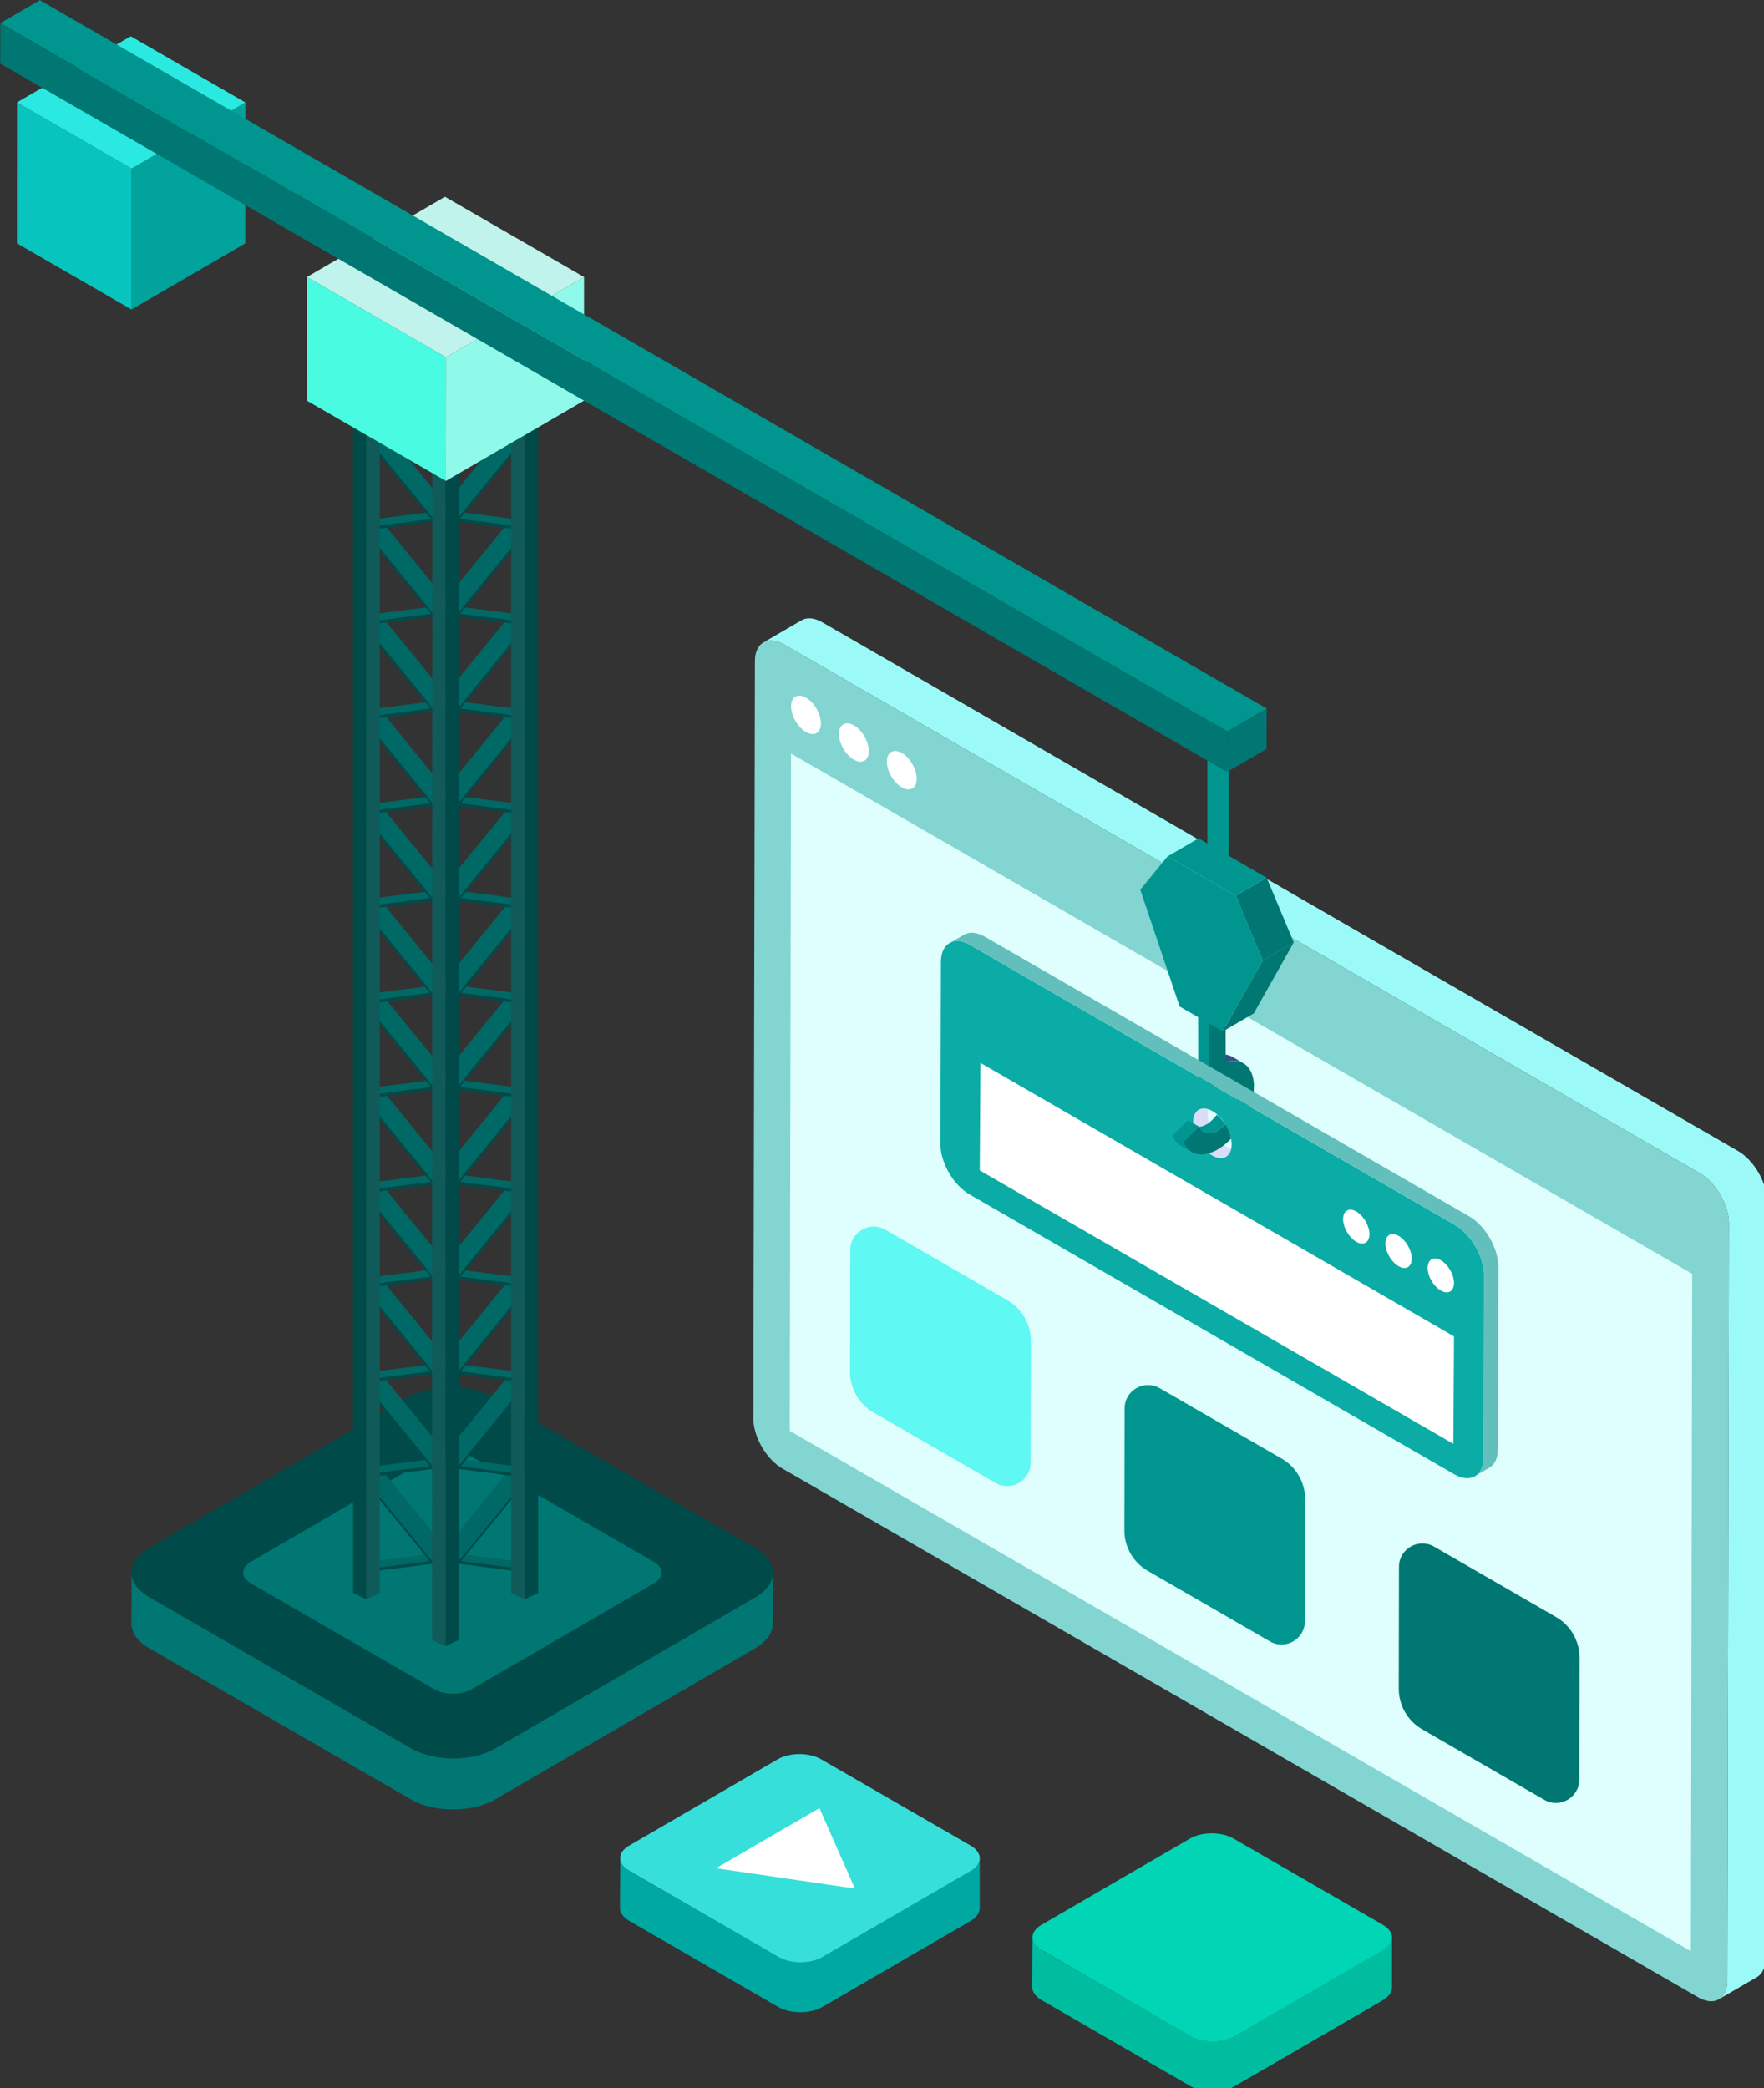 <?xml version="1.0" encoding="UTF-8" standalone="no"?>
<!-- Created with Inkscape (http://www.inkscape.org/) -->

<svg
   width="10.73mm"
   height="12.7mm"
   viewBox="0 0 10.73 12.7"
   version="1.1"
   id="svg5"
   inkscape:version="1.1.1 (3bf5ae0d25, 2021-09-20)"
   sodipodi:docname="SEO.svg"
   xmlns:inkscape="http://www.inkscape.org/namespaces/inkscape"
   xmlns:sodipodi="http://sodipodi.sourceforge.net/DTD/sodipodi-0.dtd"
   xmlns="http://www.w3.org/2000/svg"
   xmlns:svg="http://www.w3.org/2000/svg">
  <rect x="0" y="0" width="10.73" height="12.7" fill="#333333" stroke="none"/>
  <sodipodi:namedview
     id="namedview7"
     pagecolor="#ffffff"
     bordercolor="#cccccc"
     borderopacity="1"
     inkscape:pageshadow="0"
     inkscape:pageopacity="1"
     inkscape:pagecheckerboard="0"
     inkscape:document-units="mm"
     showgrid="false"
     inkscape:zoom="16"
     inkscape:cx="38.9375"
     inkscape:cy="23.875"
     inkscape:window-width="3840"
     inkscape:window-height="2066"
     inkscape:window-x="2869"
     inkscape:window-y="-11"
     inkscape:window-maximized="1"
     inkscape:current-layer="layer1" />
  <defs
     id="defs2" />
  <g
     inkscape:label="Layer 1"
     inkscape:groupmode="layer"
     id="layer1"
     transform="translate(-99.556,-141.943)">
    <g
       id="g1527"
       transform="matrix(0.265,0,0,0.265,98.306,141.679)">
      <g
         id="g1193">
        <g
           id="g1191">
          <g
             id="g1189">
            <path
               class="st12"
               d="m 22.459,37.095 -0.005,1.173 c -4.8e-4,0.202 -0.134,0.404 -0.399,0.559 l -5.967,3.468 c -0.535,0.311 -1.405,0.311 -1.943,0 L 8.139,38.826 C 7.868,38.67 7.733,38.465 7.734,38.26 l 0.005,-1.171 c 0,0.204 0.135,0.409 0.405,0.565 l 6.006,3.468 c 0.538,0.311 1.408,0.311 1.943,-2.4e-4 l 5.967,-3.467 c 0.266,-0.154 0.399,-0.356 0.399,-0.559 z"
               id="path1181"
               style="fill:#007773;fill-opacity:1" />
            <path
               class="st11"
               d="m 22.053,36.528 c 0.538,0.311 0.541,0.815 0.006,1.125 l -5.967,3.467 c -0.535,0.311 -1.405,0.311 -1.943,1e-4 L 8.144,37.653 C 7.606,37.343 7.603,36.839 8.138,36.528 l 5.967,-3.467 c 0.535,-0.311 1.405,-0.311 1.943,-1e-5 z"
               id="path1183"
               style="fill:#004b49;fill-opacity:1" />
            <g
               id="g1187">
              <path
                 class="st12"
                 d="m 19.72,36.842 c 0.238,0.137 0.239,0.36 0.003,0.498 l -4.179,2.428 c -0.237,0.137 -0.621,0.138 -0.859,1e-4 l -4.206,-2.428 c -0.238,-0.137 -0.239,-0.36 -0.003,-0.498 l 4.179,-2.428 c 0.237,-0.137 0.621,-0.137 0.859,0 z"
                 id="path1185"
                 style="fill:#007773;fill-opacity:1" />
            </g>
          </g>
        </g>
      </g>
      <g
         id="g1211">
        <g
           id="g1209">
          <g
             class="st8"
             id="g1207">
            <g
               id="g1197">
              <polygon
                 class="st3"
                 points="10.349,3.348 10.347,6.582 7.736,8.1 7.738,4.865 "
                 id="polygon1195"
                 style="fill:#01a39c;fill-opacity:1" />
            </g>
            <g
               id="g1201">
              <polygon
                 class="st4"
                 points="7.738,4.865 7.736,8.1 5.105,6.581 5.107,3.347 "
                 id="polygon1199"
                 style="fill:#07c5be;fill-opacity:1" />
            </g>
            <g
               id="g1205">
              <polygon
                 class="st7"
                 points="10.349,3.348 7.738,4.865 5.107,3.347 7.718,1.829 "
                 id="polygon1203"
                 style="fill:#2ae9e1;fill-opacity:1" />
            </g>
          </g>
        </g>
      </g>
      <g
         id="g1343">
        <g
           id="g1325">
          <g
             id="g1323">
            <g
               id="g1321">
              <polygon
                 class="st11"
                 points="14.582,23.788 14.621,23.766 14.685,23.844 15.063,23.636 13.522,21.747 14.589,21.612 14.628,21.59 14.691,21.669 15.07,21.46 13.528,19.572 14.595,19.436 14.634,19.415 14.698,19.493 15.076,19.285 13.535,17.396 14.602,17.261 14.641,17.239 14.704,17.318 15.083,17.109 13.541,15.22 14.608,15.085 14.647,15.063 14.711,15.142 15.089,14.933 13.548,13.045 14.615,12.91 14.654,12.888 14.717,12.966 15.096,12.758 13.45,10.742 13.072,10.95 14.547,12.758 13.377,12.906 12.999,13.115 13.268,13.08 13.102,13.171 14.541,14.933 13.371,15.082 12.992,15.29 13.261,15.256 13.096,15.347 14.534,17.109 13.364,17.257 12.986,17.466 13.255,17.432 13.089,17.522 14.528,19.285 13.358,19.433 12.979,19.641 13.248,19.607 13.083,19.698 14.521,21.46 13.351,21.608 12.973,21.817 13.242,21.783 13.076,21.874 14.515,23.636 13.382,23.78 13.004,23.987 13.096,23.976 13.072,23.989 14.547,25.797 13.377,25.945 12.999,26.154 13.268,26.12 13.102,26.211 14.541,27.973 13.371,28.121 12.992,28.33 13.261,28.295 13.096,28.386 14.534,30.148 13.364,30.297 12.986,30.505 13.255,30.471 13.089,30.562 14.528,32.324 13.358,32.472 12.979,32.681 13.248,32.647 13.083,32.737 14.521,34.499 13.351,34.648 12.973,34.856 13.242,34.822 13.076,34.913 14.515,36.675 13.382,36.819 13.004,37.027 14.582,36.827 14.621,36.805 14.685,36.884 15.063,36.675 13.522,34.787 14.589,34.651 14.628,34.63 14.691,34.708 15.07,34.499 13.528,32.611 14.595,32.476 14.634,32.454 14.698,32.532 15.076,32.324 13.535,30.435 14.602,30.3 14.641,30.278 14.704,30.357 15.083,30.148 13.541,28.26 14.608,28.125 14.647,28.103 14.711,28.181 15.089,27.973 13.548,26.084 14.615,25.949 14.654,25.927 14.717,26.006 15.096,25.797 13.56,23.917 "
                 id="polygon1213"
                 style="fill:#006865;fill-opacity:1" />
              <polygon
                 class="st11"
                 points="16.503,36.819 16.881,37.027 15.303,36.827 15.264,36.805 15.2,36.883 14.822,36.675 16.364,34.786 15.297,34.651 15.257,34.629 15.194,34.708 14.815,34.499 16.358,32.611 15.29,32.476 15.251,32.454 15.187,32.533 14.809,32.324 16.35,30.436 15.283,30.3 15.244,30.279 15.18,30.357 14.802,30.149 16.344,28.26 15.277,28.125 15.238,28.103 15.174,28.181 14.796,27.973 16.338,26.084 15.271,25.949 15.231,25.927 15.168,26.006 14.789,25.797 16.325,23.917 15.303,23.788 15.264,23.766 15.2,23.845 14.822,23.635 16.364,21.747 15.297,21.612 15.257,21.59 15.194,21.669 14.815,21.46 16.358,19.572 15.29,19.436 15.251,19.415 15.187,19.493 14.809,19.285 16.35,17.396 15.283,17.261 15.244,17.239 15.18,17.317 14.802,17.109 16.344,15.22 15.277,15.086 15.238,15.064 15.174,15.142 14.796,14.933 16.338,13.045 15.271,12.91 15.231,12.888 15.168,12.967 14.789,12.757 16.436,10.742 16.814,10.95 15.338,12.757 16.508,12.906 16.886,13.114 16.617,13.08 16.783,13.171 15.344,14.933 16.514,15.082 16.893,15.29 16.624,15.256 16.789,15.347 15.35,17.109 16.521,17.257 16.899,17.466 16.63,17.432 16.795,17.523 15.357,19.285 16.528,19.432 16.906,19.642 16.637,19.607 16.802,19.698 15.364,21.46 16.534,21.608 16.912,21.817 16.643,21.783 16.809,21.873 15.369,23.635 16.503,23.779 16.881,23.988 16.79,23.976 16.814,23.989 15.338,25.797 16.508,25.946 16.886,26.154 16.617,26.12 16.783,26.211 15.344,27.973 16.514,28.121 16.893,28.33 16.624,28.296 16.789,28.386 15.35,30.149 16.521,30.296 16.899,30.505 16.63,30.471 16.795,30.561 15.357,32.324 16.528,32.472 16.906,32.68 16.637,32.646 16.802,32.737 15.364,34.499 16.534,34.648 16.912,34.856 16.643,34.822 16.809,34.913 15.369,36.675 "
                 id="polygon1215"
                 style="fill:#006865;fill-opacity:1" />
              <g
                 id="g1237">
                <g
                   id="g1225">
                  <g
                     id="g1223">
                    <g
                       class="st8"
                       id="g1221">
                      <g
                         id="g1219">
                        <polygon
                           class="st9"
                           points="14.704,30.356 13.09,30.562 14.698,32.532 13.083,32.738 14.692,34.708 13.077,34.913 14.685,36.883 13.032,37.093 13.004,37.027 14.582,36.827 12.972,34.856 14.588,34.651 12.979,32.68 14.595,32.476 12.986,30.505 14.602,30.3 12.993,28.33 14.608,28.125 12.999,26.154 14.614,25.949 13.065,24.05 13.032,24.054 13.004,23.988 14.582,23.788 12.972,21.817 14.588,21.612 12.979,19.642 14.595,19.436 12.986,17.466 14.602,17.261 12.993,15.29 14.608,15.085 12.999,13.115 14.614,12.91 13.043,10.985 13.071,10.95 14.718,12.966 13.103,13.172 14.711,15.142 13.096,15.347 14.704,17.317 13.09,17.523 14.698,19.493 13.083,19.698 14.692,21.668 13.077,21.874 14.685,23.844 13.114,24.043 14.718,26.006 13.103,26.211 14.711,28.181 13.096,28.386 "
                           id="polygon1217"
                           style="fill:#004b49;fill-opacity:1" />
                      </g>
                    </g>
                  </g>
                </g>
                <g
                   id="g1235">
                  <g
                     id="g1233">
                    <g
                       class="st8"
                       id="g1231">
                      <g
                         id="g1229">
                        <polygon
                           class="st9"
                           points="15.2,36.883 16.809,34.913 15.193,34.708 16.802,32.738 15.187,32.532 16.795,30.562 15.18,30.356 16.789,28.386 15.174,28.181 16.782,26.211 15.167,26.006 16.77,24.043 15.2,23.844 16.809,21.874 15.193,21.668 16.802,19.698 15.187,19.493 16.795,17.523 15.18,17.317 16.789,15.347 15.174,15.142 16.782,13.172 15.167,12.966 16.814,10.95 16.842,10.985 15.271,12.91 16.887,13.115 15.277,15.085 16.892,15.29 15.284,17.261 16.899,17.466 15.29,19.436 16.906,19.642 15.297,21.612 16.912,21.817 15.303,23.788 16.881,23.988 16.853,24.054 16.821,24.05 15.271,25.949 16.887,26.154 15.277,28.125 16.892,28.33 15.284,30.3 16.899,30.505 15.29,32.476 16.906,32.68 15.297,34.651 16.912,34.856 15.303,36.827 16.881,37.027 16.853,37.093 "
                           id="polygon1227"
                           style="fill:#004b49;fill-opacity:1" />
                      </g>
                    </g>
                  </g>
                </g>
              </g>
              <g
                 id="g1269">
                <g
                   id="g1267">
                  <g
                     id="g1245">
                    <g
                       class="st8"
                       id="g1243">
                      <g
                         id="g1241">
                        <polygon
                           class="st11"
                           points="14.636,23.638 14.943,23.494 15.249,23.637 14.943,23.781 "
                           id="polygon1239" />
                      </g>
                    </g>
                  </g>
                  <g
                     id="g1257">
                    <g
                       class="st8"
                       id="g1255">
                      <g
                         id="g1249">
                        <polygon
                           class="st11"
                           points="16.453,22.783 16.759,22.639 17.066,22.782 16.76,22.926 "
                           id="polygon1247" />
                      </g>
                      <g
                         id="g1253">
                        <polygon
                           class="st12"
                           points="16.759,24.272 16.759,37.703 16.45,37.56 16.45,24.129 "
                           id="polygon1251"
                           style="fill:#105b59;fill-opacity:1" />
                      </g>
                    </g>
                  </g>
                  <g
                     id="g1265">
                    <g
                       class="st8"
                       id="g1263">
                      <g
                         id="g1261">
                        <polygon
                           class="st11"
                           points="13.432,22.783 13.126,22.639 12.819,22.782 13.125,22.926 "
                           id="polygon1259" />
                      </g>
                    </g>
                  </g>
                </g>
              </g>
              <g
                 id="g1319">
                <g
                   id="g1285">
                  <g
                     class="st8"
                     id="g1283">
                    <g
                       id="g1273">
                      <polygon
                         class="st9"
                         points="15.251,10.598 15.251,38.634 14.942,38.783 14.942,10.741 "
                         id="polygon1271"
                         style="fill:#004b49;fill-opacity:1" />
                    </g>
                    <g
                       id="g1277">
                      <polygon
                         class="st11"
                         points="14.636,10.599 14.943,10.454 15.249,10.598 14.943,10.742 "
                         id="polygon1275" />
                    </g>
                    <g
                       id="g1281">
                      <polygon
                         class="st12"
                         points="14.942,10.741 14.942,38.783 14.633,38.634 14.64,10.598 "
                         id="polygon1279"
                         style="fill:#105b59;fill-opacity:1" />
                    </g>
                  </g>
                </g>
                <g
                   id="g1301">
                  <g
                     class="st8"
                     id="g1299">
                    <g
                       id="g1289">
                      <polygon
                         class="st9"
                         points="17.068,9.745 17.068,37.56 16.759,37.703 16.759,9.888 "
                         id="polygon1287"
                         style="fill:#004b49;fill-opacity:1" />
                    </g>
                    <g
                       id="g1293">
                      <polygon
                         class="st11"
                         points="16.453,9.744 16.759,9.599 17.066,9.743 16.76,9.887 "
                         id="polygon1291" />
                    </g>
                    <g
                       id="g1297">
                      <polygon
                         class="st12"
                         points="16.759,9.888 16.759,24.272 16.45,24.129 16.45,9.745 "
                         id="polygon1295"
                         style="fill:#105b59;fill-opacity:1" />
                    </g>
                  </g>
                </g>
                <g
                   id="g1317">
                  <g
                     class="st8"
                     id="g1315">
                    <g
                       id="g1305">
                      <polygon
                         class="st9"
                         points="13.124,9.888 13.124,37.703 12.822,37.56 12.822,9.745 "
                         id="polygon1303"
                         style="fill:#004b49;fill-opacity:1" />
                    </g>
                    <g
                       id="g1309">
                      <polygon
                         class="st11"
                         points="13.432,9.744 13.126,9.599 12.819,9.743 13.125,9.887 "
                         id="polygon1307" />
                    </g>
                    <g
                       id="g1313">
                      <polygon
                         class="st12"
                         points="13.433,9.745 13.433,37.56 13.124,37.703 13.124,9.888 "
                         id="polygon1311"
                         style="fill:#105b59;fill-opacity:1" />
                    </g>
                  </g>
                </g>
              </g>
            </g>
          </g>
        </g>
        <g
           id="g1341">
          <g
             id="g1339">
            <g
               class="st8"
               id="g1337">
              <polygon
                 class="st17"
                 points="14.955,9.197 14.952,12.035 18.121,10.193 18.123,7.355 "
                 id="polygon1327"
                 style="fill:#8ffaea;fill-opacity:1" />
              <g
                 id="g1331">
                <polygon
                   class="st0"
                   points="14.955,9.197 14.952,12.035 11.761,10.192 11.763,7.354 "
                   id="polygon1329"
                   style="fill:#49fce1;fill-opacity:1" />
              </g>
              <g
                 id="g1335">
                <polygon
                   class="st13"
                   points="18.123,7.355 14.955,9.197 11.763,7.354 14.931,5.513 "
                   id="polygon1333"
                   style="fill:#c0f3eb;fill-opacity:1" />
              </g>
            </g>
          </g>
        </g>
      </g>
      <g
         id="g1371">
        <path
           class="st0"
           d="m 23.116,15.233 c 0.122,-0.071 0.29,-0.061 0.475,0.046 l 21.019,12.135 c 0.37,0.214 0.669,0.731 0.668,1.155 l -0.036,17.378 c -5.9e-4,0.21 -0.075,0.358 -0.195,0.428 l -0.876,0.509 c 0.12,-0.07 0.194,-0.218 0.195,-0.428 L 44.402,29.079 c 0.001,-0.424 -0.297,-0.941 -0.668,-1.155 L 22.715,15.789 c -0.186,-0.107 -0.354,-0.117 -0.475,-0.046 z"
           id="path1345"
           style="fill:#9bfaf7;fill-opacity:1" />
        <g
           id="g1349">
          <path
             class="st1"
             d="m 22.715,15.789 c -0.369,-0.213 -0.669,-0.042 -0.67,0.382 l -0.036,17.378 c -0.001,0.424 0.297,0.941 0.666,1.154 l 21.019,12.135 c 0.37,0.214 0.671,0.043 0.672,-0.381 l 0.036,-17.378 c 0.001,-0.424 -0.297,-0.941 -0.668,-1.155 z"
             id="path1347"
             style="fill:#83d5d2;fill-opacity:1" />
        </g>
        <g
           id="g1355">
          <g
             id="g1353">
            <polygon
               class="st13"
               points="22.874,18.292 22.845,33.839 43.53,45.781 43.559,30.234 "
               id="polygon1351"
               style="fill:#defffd;fill-opacity:1" />
          </g>
        </g>
        <g
           id="g1369">
          <g
             id="g1359">
            <path
               class="st2"
               d="m 25.418,18.28 c -0.189,-0.109 -0.344,-0.021 -0.344,0.196 -6.2e-4,0.218 0.153,0.482 0.342,0.591 0.188,0.109 0.343,0.022 0.343,-0.196 6.2e-4,-0.218 -0.153,-0.483 -0.341,-0.592 z"
               id="path1357" />
          </g>
          <g
             id="g1363">
            <path
               class="st2"
               d="m 23.219,17.011 c -0.189,-0.109 -0.344,-0.021 -0.344,0.196 -6.2e-4,0.218 0.153,0.482 0.342,0.591 0.188,0.109 0.343,0.022 0.343,-0.196 6.2e-4,-0.218 -0.153,-0.483 -0.341,-0.592 z"
               id="path1361" />
          </g>
          <g
             id="g1367">
            <path
               class="st2"
               d="m 24.318,17.645 c -0.189,-0.109 -0.344,-0.021 -0.344,0.196 -6.2e-4,0.218 0.153,0.482 0.342,0.591 0.189,0.109 0.343,0.022 0.343,-0.196 6.2e-4,-0.218 -0.152,-0.482 -0.341,-0.592 z"
               id="path1365" />
          </g>
        </g>
      </g>
      <g
         id="g1435">
        <g
           id="g1411">
          <g
             id="g1391">
            <g
               id="g1381">
              <g
                 class="st8"
                 id="g1379">
                <g
                   id="g1377">
                  <path
                     class="st11"
                     d="m 32.601,25.229 0.25,0.145 c 0.156,-0.049 0.296,-0.038 0.406,0.026 L 33.007,25.255 c -0.11,-0.064 -0.249,-0.075 -0.406,-0.026 z"
                     id="path1373" />
                  <polygon
                     class="st11"
                     points="32.217,23.524 32.223,25.856 32.474,26.002 32.468,23.669 32.846,23.451 32.596,23.305 "
                     id="polygon1375"
                     style="fill:#00968f;fill-opacity:1" />
                </g>
              </g>
            </g>
            <g
               id="g1385">
              <path
                 class="st13"
                 d="m 33.123,26.154 c -4e-4,-0.144 -0.051,-0.245 -0.134,-0.293 l -0.25,-0.145 c 0.082,0.048 0.133,0.149 0.134,0.293 5.5e-4,0.19 -0.092,0.404 -0.224,0.573 0.073,0.062 0.14,0.135 0.193,0.222 0.165,-0.175 0.282,-0.431 0.281,-0.649 z"
                 id="path1383" />
            </g>
            <g
               id="g1389">
              <path
                 class="st9"
                 d="m 33.501,25.936 c -0.001,-0.454 -0.279,-0.678 -0.65,-0.561 l -0.005,-1.924 -0.379,0.219 0.006,2.333 0.189,-0.109 c 0.253,-0.146 0.46,-0.029 0.46,0.261 6.4e-4,0.218 -0.116,0.474 -0.281,0.649 0.065,0.106 0.107,0.22 0.127,0.335 0.311,-0.32 0.533,-0.795 0.531,-1.202 z"
                 id="path1387"
                 style="fill:#007773;fill-opacity:1" />
            </g>
          </g>
          <g
             id="g1405">
            <g
               class="st8"
               id="g1403">
              <g
                 id="g1397">
                <path
                   class="st13"
                   d="m 33.19,27.355 -0.33,0.193 c -0.08,0.047 -0.193,0.038 -0.316,-0.033 -0.245,-0.142 -0.444,-0.486 -0.439,-0.769 0,-0.137 0.047,-0.231 0.127,-0.278 l 0.33,-0.193 c -0.08,0.047 -0.127,0.142 -0.127,0.278 0,0.283 0.198,0.628 0.444,0.769 0.123,0.071 0.231,0.08 0.311,0.033 z"
                   id="path1393" />
                <path
                   class="st7"
                   d="m 39.11,30.075 -0.009,4.18 c -0.005,0.212 -0.075,0.363 -0.198,0.429 l -0.33,0.193 c 0.118,-0.066 0.193,-0.217 0.193,-0.429 l 0.014,-4.18 c 0,-0.425 -0.297,-0.944 -0.67,-1.161 L 26.987,22.686 c -0.184,-0.104 -0.354,-0.113 -0.477,-0.042 l 0.335,-0.193 c 0.123,-0.071 0.288,-0.061 0.472,0.042 l 11.124,6.422 c 0.373,0.217 0.67,0.736 0.67,1.161 z"
                   id="path1395"
                   style="fill:#62bfbb;fill-opacity:1" />
              </g>
              <g
                 id="g1401">
                <path
                   class="st4"
                   d="m 38.109,29.11 c 0.374,0.216 0.671,0.734 0.67,1.16 l -0.012,4.178 c -0.001,0.429 -0.3,0.6 -0.674,0.384 l -11.123,-6.422 c -0.368,-0.212 -0.668,-0.729 -0.667,-1.158 l 0.012,-4.178 c 0.001,-0.426 0.303,-0.598 0.671,-0.386 z m -5.564,-1.593 c 0.247,0.143 0.444,0.024 0.444,-0.257 7.9e-4,-0.28 -0.194,-0.619 -0.441,-0.761 -0.244,-0.141 -0.443,-0.031 -0.444,0.25 -7.9e-4,0.28 0.197,0.627 0.441,0.768"
                   id="path1399"
                   style="fill:#0baca5;fill-opacity:1" />
              </g>
            </g>
          </g>
          <path
             class="st11"
             d="m 32.649,26.581 c -0.069,0.089 -0.146,0.169 -0.234,0.22 -0.067,0.038 -0.131,0.057 -0.189,0.06 l 0.009,-0.009 -0.25,-0.145 -0.353,0.358 c 0.042,0.104 0.108,0.18 0.189,0.227 l 0.25,0.145 c -0.081,-0.047 -0.146,-0.123 -0.189,-0.227 l 0.313,-0.317 0.144,0.084 c 0.085,0.05 0.203,0.041 0.327,-0.031 0.063,-0.036 0.122,-0.085 0.176,-0.143 -0.053,-0.086 -0.12,-0.16 -0.193,-0.222 z"
             id="path1407"
             style="fill:#00968f;fill-opacity:1" />
          <path
             class="st9"
             d="m 32.666,26.946 c -0.189,0.109 -0.363,0.071 -0.43,-0.095 l -0.353,0.358 c 0.123,0.302 0.438,0.371 0.785,0.17 0.107,-0.062 0.208,-0.146 0.302,-0.242 -0.02,-0.114 -0.062,-0.229 -0.127,-0.335 -0.054,0.058 -0.114,0.107 -0.176,0.143 z"
             id="path1409"
             style="fill:#007773;fill-opacity:1" />
        </g>
        <g
           id="g1417">
          <g
             id="g1415">
            <polygon
               class="st2"
               points="27.222,25.393 27.206,27.86 38.077,34.136 38.092,31.67 "
               id="polygon1413" />
          </g>
        </g>
        <g
           id="g1433">
          <g
             id="g1431">
            <g
               id="g1421">
              <path
                 class="st2"
                 d="m 37.791,29.923 c -0.167,-0.097 -0.303,-0.019 -0.304,0.173 -5.5e-4,0.192 0.135,0.425 0.302,0.522 0.166,0.096 0.302,0.019 0.303,-0.173 5.5e-4,-0.192 -0.135,-0.426 -0.301,-0.522 z"
                 id="path1419" />
            </g>
            <g
               id="g1425">
              <path
                 class="st2"
                 d="m 35.85,28.803 c -0.167,-0.097 -0.303,-0.019 -0.304,0.173 -5.5e-4,0.192 0.135,0.425 0.302,0.522 0.166,0.096 0.302,0.019 0.303,-0.173 5.4e-4,-0.192 -0.135,-0.426 -0.301,-0.522 z"
                 id="path1423" />
            </g>
            <g
               id="g1429">
              <path
                 class="st2"
                 d="m 36.821,29.363 c -0.167,-0.097 -0.303,-0.019 -0.304,0.173 -5.5e-4,0.192 0.135,0.425 0.302,0.522 0.167,0.097 0.302,0.019 0.303,-0.173 5.5e-4,-0.192 -0.134,-0.426 -0.301,-0.522 z"
                 id="path1427" />
            </g>
          </g>
        </g>
      </g>
      <g
         id="g1471">
        <g
           id="g1469">
          <g
             id="g1467">
            <g
               id="g1465">
              <g
                 id="g1457">
                <g
                   id="g1455">
                  <g
                     class="st8"
                     id="g1453">
                    <g
                       id="g1439">
                      <polygon
                         class="st9"
                         points="33.703,23.04 34.414,22.627 33.496,24.257 32.785,24.67 "
                         id="polygon1437"
                         style="fill:#007773;fill-opacity:1" />
                    </g>
                    <g
                       id="g1443">
                      <polygon
                         class="st9"
                         points="33.082,21.555 33.792,21.142 34.414,22.627 33.703,23.04 "
                         id="polygon1441"
                         style="fill:#007773;fill-opacity:1" />
                    </g>
                    <g
                       id="g1447">
                      <polygon
                         class="st11"
                         points="31.518,20.652 32.228,20.239 33.792,21.142 33.082,21.555 "
                         id="polygon1445"
                         style="fill:#00968f;fill-opacity:1" />
                    </g>
                    <g
                       id="g1451">
                      <polygon
                         class="st12"
                         points="30.89,21.416 31.518,20.652 33.082,21.555 33.703,23.04 32.785,24.67 31.794,24.098 "
                         id="polygon1449"
                         style="fill:#00968f;fill-opacity:1" />
                    </g>
                  </g>
                </g>
              </g>
              <g
                 id="g1463">
                <g
                   class="st8"
                   id="g1461">
                  <path
                     class="st12"
                     d="m 32.923,18.198 c 0.019,0.019 0.019,0.038 0,0.076 v 2.63 c 0,0.038 -0.019,0.075 -0.057,0.113 -0.113,0.056 -0.265,0.056 -0.359,0 -0.057,-0.039 -0.076,-0.076 -0.076,-0.113 v -2.686 c 0,-0.038 0.019,-0.076 0.076,-0.113 0.094,-0.056 0.246,-0.056 0.359,0 0.057,0.038 0.076,0.056 0.057,0.094 z"
                     id="path1459"
                     style="fill:#00968f;fill-opacity:1" />
                </g>
              </g>
            </g>
          </g>
        </g>
      </g>
      <g
         id="g1485">
        <g
           id="g1475">
          <polygon
             class="st9"
             points="32.886,17.786 33.792,17.259 33.79,18.187 32.884,18.714 "
             id="polygon1473"
             style="fill:#007773;fill-opacity:1" />
        </g>
        <g
           id="g1479">
          <polygon
             class="st11"
             points="4.725,1.527 5.631,1 33.792,17.259 32.886,17.786 "
             id="polygon1477"
             style="fill:#00968f;fill-opacity:1" />
        </g>
        <g
           id="g1483">
          <polygon
             class="st12"
             points="32.886,17.786 32.884,18.714 4.722,2.455 4.725,1.527 "
             id="polygon1481"
             style="fill:#007773;fill-opacity:1" />
        </g>
      </g>
      <g
         id="g1503">
        <g
           id="g1501">
          <g
             class="st8"
             id="g1499">
            <g
               id="g1489">
              <path
                 class="st4"
                 d="m 27.205,43.65 v 1.146 c 0,0.105 -0.07,0.204 -0.204,0.288 l -3.415,1.982 c -0.274,0.155 -0.717,0.155 -0.998,0 L 19.158,45.084 C 19.017,45 18.947,44.894 18.947,44.789 l 0.007,-1.146 c 0,0.105 0.07,0.211 0.204,0.295 l 3.437,1.975 c 0.274,0.162 0.724,0.162 0.991,0.007 l 3.415,-1.989 c 0.141,-0.077 0.204,-0.176 0.204,-0.281 z"
                 id="path1487"
                 style="fill:#00a8a2;fill-opacity:1" />
            </g>
            <g
               id="g1493">
              <path
                 class="st7"
                 d="m 26.996,43.357 c 0.278,0.161 0.28,0.42 0.008,0.578 l -3.415,1.984 c -0.272,0.158 -0.719,0.158 -0.997,-0.003 l -3.433,-1.982 c -0.274,-0.158 -0.275,-0.417 -0.003,-0.575 l 3.415,-1.984 c 0.272,-0.158 0.719,-0.158 0.993,0 z"
                 id="path1491"
                 style="fill:#37dfda;fill-opacity:1" />
            </g>
            <g
               id="g1497">
              <polygon
                 class="st2"
                 points="24.34,44.343 21.152,43.877 23.526,42.497 "
                 id="polygon1495" />
            </g>
          </g>
        </g>
      </g>
      <g
         id="g1517">
        <g
           id="g1515">
          <g
             class="st8"
             id="g1513">
            <g
               id="g1507">
              <path
                 class="st17"
                 d="m 36.669,45.469 v 1.146 c 0,0.105 -0.07,0.204 -0.204,0.288 l -3.415,1.982 c -0.274,0.155 -0.717,0.155 -0.998,0 L 28.622,46.902 c -0.141,-0.084 -0.211,-0.19 -0.211,-0.295 l 0.007,-1.146 c 0,0.105 0.07,0.211 0.204,0.295 l 3.437,1.975 c 0.274,0.162 0.724,0.162 0.991,0.007 l 3.415,-1.989 c 0.141,-0.077 0.204,-0.176 0.204,-0.281 z"
                 id="path1505"
                 style="fill:#00bda0;fill-opacity:1" />
            </g>
            <g
               id="g1511">
              <path
                 class="st0"
                 d="m 36.46,45.176 c 0.278,0.161 0.28,0.42 0.008,0.578 l -3.415,1.984 c -0.272,0.158 -0.719,0.158 -0.997,-0.003 l -3.433,-1.982 c -0.274,-0.158 -0.275,-0.417 -0.003,-0.575 l 3.415,-1.984 c 0.272,-0.158 0.719,-0.158 0.993,0 z"
                 id="path1509"
                 style="fill:#00d5b5;fill-opacity:1" />
            </g>
          </g>
        </g>
      </g>
      <g
         id="g1525">
        <path
           class="st7"
           d="m 27.842,30.841 -2.803,-1.619 c -0.357,-0.206 -0.804,0.051 -0.805,0.464 l -0.005,2.798 c -7.2e-4,0.384 0.204,0.739 0.536,0.931 l 2.803,1.619 c 0.357,0.206 0.804,-0.051 0.805,-0.464 l 0.005,-2.798 c 7.2e-4,-0.384 -0.204,-0.739 -0.536,-0.931 z"
           id="path1519"
           style="fill:#5ff8f3;fill-opacity:1" />
        <path
           class="st4"
           d="m 34.139,34.477 -2.803,-1.619 c -0.357,-0.206 -0.804,0.051 -0.805,0.464 l -0.005,2.798 c -7.2e-4,0.384 0.204,0.739 0.536,0.931 l 2.803,1.619 c 0.357,0.206 0.804,-0.051 0.805,-0.464 l 0.005,-2.798 c 7.3e-4,-0.384 -0.204,-0.739 -0.536,-0.931 z"
           id="path1521"
           style="fill:#00968f;fill-opacity:1" />
        <path
           class="st3"
           d="m 40.437,38.113 -2.803,-1.619 c -0.357,-0.206 -0.804,0.051 -0.805,0.464 l -0.005,2.798 c -7.2e-4,0.384 0.204,0.739 0.536,0.931 l 2.803,1.619 c 0.357,0.206 0.804,-0.051 0.805,-0.464 l 0.005,-2.798 c 7.2e-4,-0.384 -0.204,-0.739 -0.536,-0.931 z"
           id="path1523"
           style="fill:#007773;fill-opacity:1" />
      </g>
    </g>
  </g>
  <style
     type="text/css"
     id="style1179">
	.st0{fill:#B7C5FD;}
	.st1{fill:#9AADFD;}
	.st2{fill:#FFFFFF;}
	.st3{fill:#3955D1;}
	.st4{fill:#4466FB;}
	.st5{fill:#AABAFD;}
	.st6{fill:#798FFE;}
	.st7{fill:#6BB5FB;}
	.st8{enable-background:new    ;}
	.st9{fill:#1B2A4F;}
	.st10{fill:url(#);}
	.st11{fill:#384E85;}
	.st12{fill:#2E4277;}
	.st13{fill:#D9DDF6;}
	.st14{fill:#535D88;}
	.st15{fill:#2B3C67;}
	.st16{fill:#8FCCFF;}
	.st17{fill:#8CA1FD;}
	.st18{opacity:0.3;}
	.st19{opacity:0.3;fill:#4466FB;}
	.st20{opacity:0.2;}
</style>
</svg>
